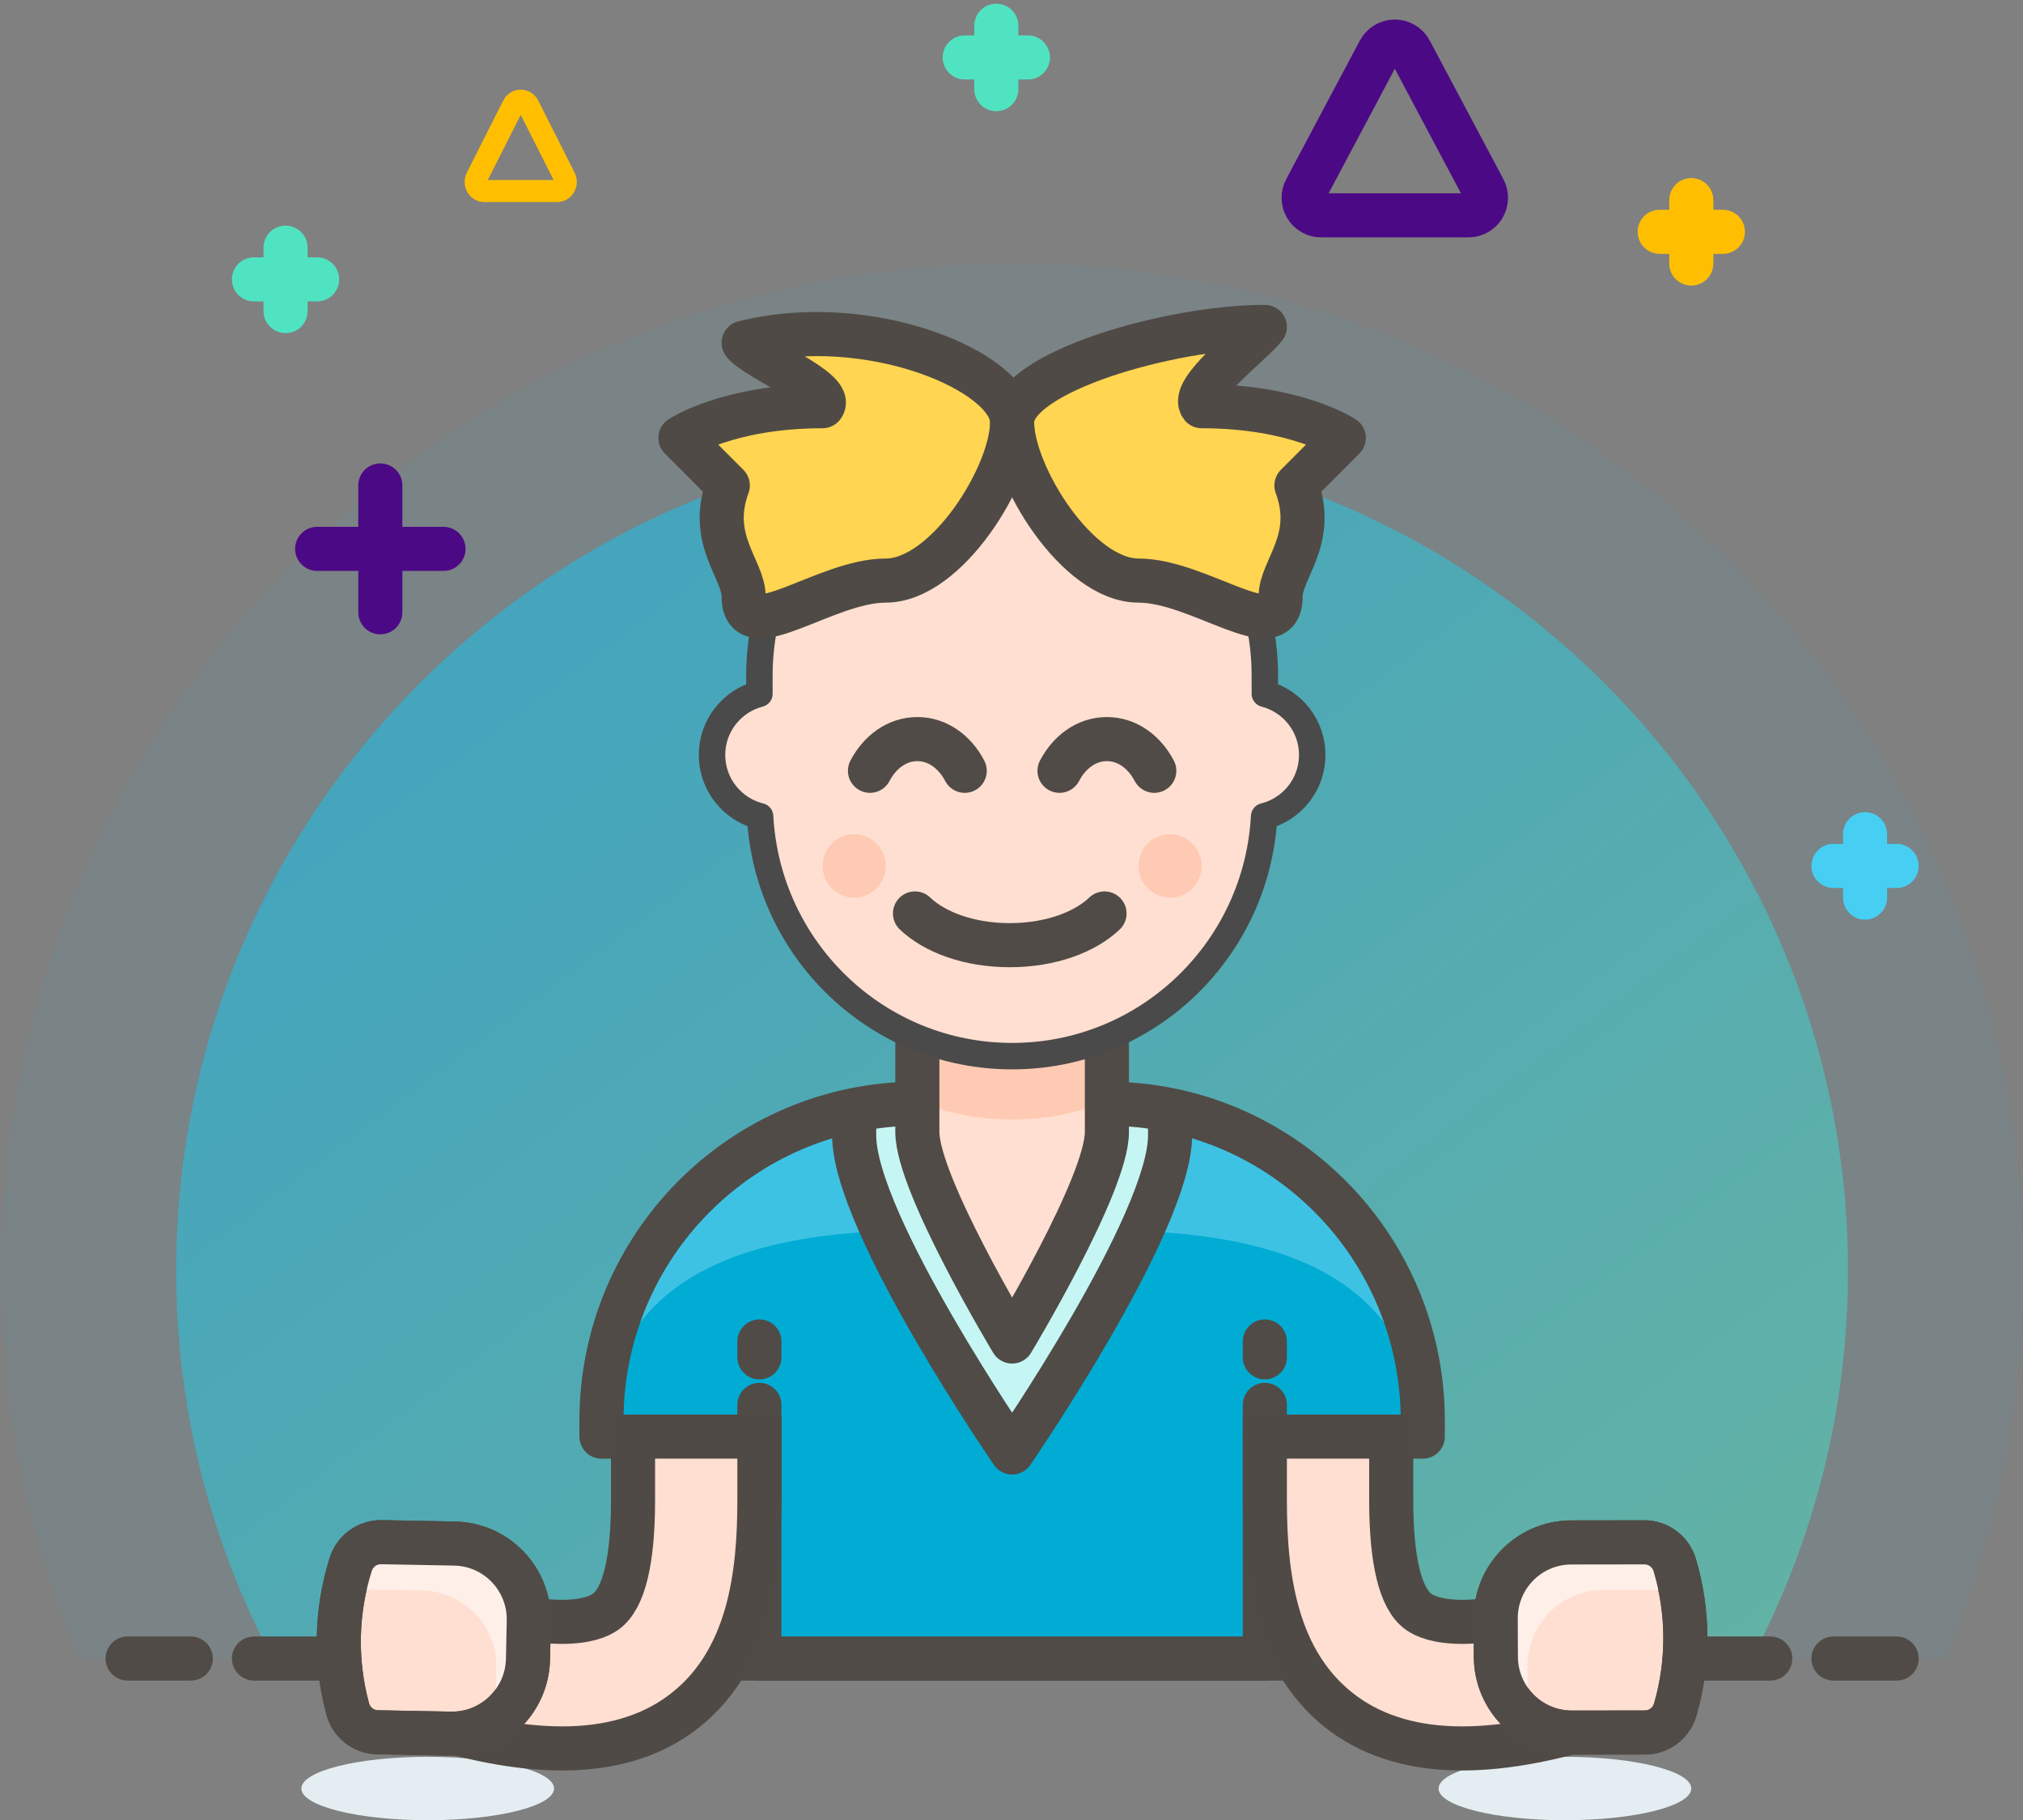 <?xml version="1.0" encoding="UTF-8" standalone="no"?>
<svg width="399px" height="359px" viewBox="0 0 399 359" version="1.1" xmlns="http://www.w3.org/2000/svg" xmlns:xlink="http://www.w3.org/1999/xlink">
    <rect x="0" y="0" width="399" height="359" fill="#808080" stroke="none"/>
    <!-- Generator: Sketch 41.2 (35397) - http://www.bohemiancoding.com/sketch -->
    <title>start-img</title>
    <desc>Created with Sketch.</desc>
    <defs>
        <linearGradient x1="0%" y1="0%" x2="102%" y2="101%" id="linearGradient-1">
            <stop stop-color="#00C2FF" offset="0%"></stop>
            <stop stop-color="#50E3C2" offset="100%"></stop>
        </linearGradient>
    </defs>
    <g id="Page-1" stroke="none" stroke-width="1" fill="none" fill-rule="evenodd">
        <g id="UI-board" transform="translate(-134, -160)">
            <g id="start-img" transform="translate(133, 165)">
                <path d="M384.695,322.095 C394.54,298.565 399.998,272.754 399.998,245.673 C399.998,135.931 310.739,46.972 200.621,46.972 C90.508,46.972 1.244,135.931 1.244,245.673 C1.244,272.754 6.702,298.565 16.552,322.095 L384.695,322.095 Z" id="Fill-1" fill="#00C2FF" opacity="0.05"></path>
                <path d="M38.629,322.095 L26.168,322.095" id="Stroke-4" stroke="#504B46" stroke-width="8.696" stroke-linecap="round"></path>
                <path d="M346.511,322.095 C358.579,299.253 365.489,273.279 365.489,245.673 C365.489,154.926 291.676,81.362 200.623,81.362 C109.57,81.362 35.751,154.926 35.751,245.673 C35.751,273.279 42.66,299.253 54.735,322.095 L346.511,322.095 Z" id="Fill-10" fill="url(#linearGradient-1)" opacity="0.5"></path>
                <path d="M375.078,322.095 L362.617,322.095" id="Stroke-6" stroke="#504B46" stroke-width="8.696" stroke-linecap="round"></path>
                <path d="M51.09,322.095 L350.156,322.095" id="Stroke-8" stroke="#504B46" stroke-width="8.696" stroke-linecap="round"></path>
                <path d="M110.28,347.731 C110.28,351.183 99.121,353.984 85.358,353.984 C71.595,353.984 60.436,351.183 60.436,347.731 C60.436,344.28 71.595,341.478 85.358,341.478 C99.121,341.478 110.28,344.28 110.28,347.731 L110.28,347.731 Z" id="Fill-13" fill="#E4EDF1"></path>
                <path d="M334.579,347.731 C334.579,351.183 323.421,353.984 309.657,353.984 C295.894,353.984 284.735,351.183 284.735,347.731 C284.735,344.28 295.894,341.478 309.657,341.478 C323.421,341.478 334.579,344.28 334.579,347.731" id="Fill-15" fill="#E4EDF1"></path>
                <path d="M150.779,278.325 L150.779,322.095 L250.467,322.095 L250.467,278.325 L281.62,278.325 L281.62,275.199 C281.62,240.665 253.726,212.671 219.315,212.671 L181.931,212.671 C147.52,212.671 119.626,240.665 119.626,275.199 L119.626,278.325 L150.779,278.325 Z" id="Fill-17" fill="#00ACD4"></path>
                <path d="M281.62,275.199 C281.62,240.665 253.726,212.671 219.315,212.671 L181.931,212.671 C147.52,212.671 119.626,240.665 119.626,275.199 L119.626,281.452 C119.626,246.917 147.52,237.682 181.931,237.682 L219.315,237.682 C253.726,237.682 281.62,246.917 281.62,281.452 L281.62,275.199 Z" id="Fill-19" fill="#3EC2E4"></path>
                <path d="M200.623,281.452 C200.623,281.452 231.776,236.188 231.776,218.924 L231.776,213.928 C227.751,213.109 223.583,212.671 219.315,212.671 L181.931,212.671 C177.664,212.671 173.495,213.109 169.47,213.928 L169.47,218.924 C169.47,236.188 200.623,281.452 200.623,281.452" id="Fill-21" fill="#C5F6F4"></path>
                <path d="M231.776,215.797 L231.776,218.924 C231.776,236.188 200.623,281.452 200.623,281.452 C200.623,281.452 169.47,236.188 169.47,218.924 L169.47,215.797" id="Stroke-23" stroke="#504B46" stroke-width="8.696" stroke-linecap="round" stroke-linejoin="round"></path>
                <path d="M250.467,278.325 L250.467,278.325 L281.62,278.325 L281.62,275.199 C281.62,240.665 253.726,212.671 219.315,212.671 L181.931,212.671 C147.52,212.671 119.626,240.665 119.626,275.199 L119.626,278.325 L150.779,278.325" id="Stroke-25" stroke="#504B46" stroke-width="8.696" stroke-linecap="round" stroke-linejoin="round"></path>
                <path d="M219.315,218.264 C219.315,228.606 200.623,259.57 200.623,259.57 C200.623,259.57 181.931,228.594 181.931,218.264 L181.931,190.789 L219.315,190.789 L219.315,218.264 Z" id="Fill-27" fill="#FFDFD1"></path>
                <path d="M250.467,262.693 L250.467,259.567" id="Stroke-29" stroke="#504B46" stroke-width="8.696" stroke-linecap="round" stroke-linejoin="round"></path>
                <polyline id="Stroke-31" stroke="#504B46" stroke-width="8.696" stroke-linecap="round" stroke-linejoin="round" points="150.779 272.072 150.779 322.095 250.467 322.095 250.467 272.072"></polyline>
                <path d="M150.779,284.578 L150.779,278.325" id="Fill-33" fill="#EDF2F4"></path>
                <path d="M150.779,284.578 L150.779,278.325" id="Stroke-35" stroke="#504B46" stroke-width="8.696" stroke-linecap="round" stroke-linejoin="round"></path>
                <path d="M181.931,212.001 C182.405,212.213 182.847,212.451 183.346,212.645 C193.807,216.847 207.439,216.847 217.9,212.645 C218.399,212.451 218.841,212.213 219.315,212.001 L219.315,190.785 L181.931,190.785 L181.931,212.001 Z" id="Fill-37" fill="#FFCAB3"></path>
                <path d="M219.315,218.264 C219.315,228.606 200.623,259.57 200.623,259.57 C200.623,259.57 181.931,228.594 181.931,218.264 L181.931,190.789 L219.315,190.789 L219.315,218.264 L219.315,218.264 Z" id="Stroke-39" stroke="#504B46" stroke-width="8.696" stroke-linecap="round" stroke-linejoin="round"></path>
                <path d="M150.779,262.693 L150.779,259.567" id="Stroke-41" stroke="#504B46" stroke-width="8.696" stroke-linecap="round" stroke-linejoin="round"></path>
                <path d="M289.329,339.827 C280.12,339.827 272.332,337.576 266.183,333.124 C252.257,323.051 250.469,305.23 250.469,290.83 L250.469,278.325 L275.391,278.325 L275.391,290.83 C275.391,302.854 277.198,310.258 280.75,312.84 C282.027,313.759 284.556,314.86 289.398,314.86 C295.179,314.86 302.768,313.303 311.946,310.233 L314.899,309.238 L322.787,332.968 L319.834,333.962 C308.021,337.907 298.045,339.827 289.329,339.827" id="Fill-43" fill="#FFDFD1"></path>
                <path d="M289.329,339.827 C280.12,339.827 272.332,337.576 266.183,333.124 C252.257,323.051 250.469,305.23 250.469,290.83 L250.469,278.325 L275.391,278.325 L275.391,290.83 C275.391,302.854 277.198,310.258 280.75,312.84 C282.027,313.759 284.556,314.86 289.398,314.86 C295.179,314.86 302.768,313.303 311.946,310.233 L314.899,309.238 L322.787,332.968 L319.834,333.962 C308.021,337.907 298.045,339.827 289.329,339.827 L289.329,339.827 Z" id="Stroke-45" stroke="#4F4A45" stroke-width="8.696"></path>
                <path d="M111.917,339.827 C103.201,339.827 93.226,337.907 81.412,333.962 L78.459,332.968 L86.347,309.238 L89.3,310.233 C98.484,313.303 106.073,314.86 111.855,314.86 C116.69,314.86 119.219,313.759 120.49,312.84 C124.048,310.258 125.855,302.854 125.855,290.83 L125.855,278.325 L150.777,278.325 L150.777,290.83 C150.777,305.23 148.989,323.051 135.064,333.124 C128.92,337.576 121.132,339.827 111.917,339.827" id="Fill-47" fill="#FFDFD1"></path>
                <path d="M111.917,339.827 C103.201,339.827 93.226,337.907 81.412,333.962 L78.459,332.968 L86.347,309.238 L89.3,310.233 C98.484,313.303 106.073,314.86 111.855,314.86 C116.69,314.86 119.219,313.759 120.49,312.84 C124.048,310.258 125.855,302.854 125.855,290.83 L125.855,278.325 L150.777,278.325 L150.777,290.83 C150.777,305.23 148.989,323.051 135.064,333.124 C128.92,337.576 121.132,339.827 111.917,339.827 L111.917,339.827 Z" id="Stroke-49" stroke="#4F4A45" stroke-width="8.696"></path>
                <g id="Group-4" transform="translate(314.874, 318.815) rotate(-16) translate(-314.874, -318.815) translate(294.874, 297.063)">
                    <path d="M32.202,39.167 C30.725,41.512 27.89,42.6 25.236,41.843 L11.38,37.891 C3.436,35.628 -1.175,27.324 1.081,19.352 L3.124,12.136 C5.38,4.164 13.654,-0.463 21.598,1.806 L35.454,5.758 C38.115,6.515 39.953,8.941 39.978,11.711 C40.071,21.421 37.367,30.957 32.202,39.167" id="Fill-57" fill="#FFDFD1"></path>
                    <path d="M32.202,39.167 C30.725,41.512 27.89,42.6 25.236,41.843 L11.38,37.891 C3.436,35.628 -1.175,27.324 1.081,19.352 L3.124,12.136 C5.38,4.164 13.654,-0.463 21.598,1.806 L35.454,5.758 C38.115,6.515 39.953,8.941 39.978,11.711 C40.071,21.421 37.367,30.957 32.202,39.167 L32.202,39.167 Z" id="Stroke-59" stroke="#504B46" stroke-width="8.696" stroke-linecap="round" stroke-linejoin="round"></path>
                    <path d="M3.989,33.07 C4.064,32.075 4.238,31.081 4.519,30.087 L6.562,22.865 C8.818,14.893 17.092,10.272 25.036,12.536 L39.771,16.737 C39.92,15.074 39.989,13.398 39.976,11.71 C39.952,8.934 38.107,6.514 35.447,5.758 L21.596,1.806 C13.652,-0.464 5.385,4.163 3.123,12.135 L1.079,19.357 C-0.323,24.31 0.936,29.387 3.989,33.07" id="Fill-61" fill="#FFEFE9"></path>
                    <path d="M32.199,39.171 C30.722,41.516 27.887,42.604 25.227,41.841 L11.376,37.889 C3.433,35.626 -1.178,27.328 1.084,19.356 L3.127,12.134 C5.383,4.162 13.651,-0.459 21.595,1.804 L35.451,5.756 C38.105,6.513 39.95,8.939 39.975,11.709 C40.024,16.361 39.426,20.976 38.224,25.428 C36.915,30.261 34.89,34.894 32.199,39.171 L32.199,39.171 Z" id="Stroke-63" stroke="#504B46" stroke-width="8.696" stroke-linecap="round" stroke-linejoin="round"></path>
                </g>
                <g id="Group-5" transform="translate(85.986, 318.852) rotate(17) translate(-85.986, -318.852) translate(65.117, 297.099)">
                    <path d="M9.044,39.167 C10.521,41.512 13.356,42.6 16.01,41.843 L29.867,37.891 C37.81,35.628 42.421,27.324 40.166,19.352 L38.122,12.136 C35.867,4.164 27.592,-0.463 19.648,1.806 L5.792,5.758 C3.131,6.515 1.293,8.941 1.268,11.711 C1.175,21.421 3.879,30.957 9.044,39.167" id="Fill-75" fill="#FFDFD1"></path>
                    <path d="M9.044,39.167 C10.521,41.512 13.356,42.6 16.01,41.843 L29.867,37.891 C37.81,35.628 42.421,27.324 40.166,19.352 L38.122,12.136 C35.867,4.164 27.592,-0.463 19.648,1.806 L5.792,5.758 C3.131,6.515 1.293,8.941 1.268,11.711 C1.175,21.421 3.879,30.957 9.044,39.167 L9.044,39.167 Z" id="Stroke-77" stroke="#504B46" stroke-width="8.696" stroke-linecap="round" stroke-linejoin="round"></path>
                    <path d="M37.257,33.07 C37.182,32.075 37.008,31.081 36.728,30.087 L34.684,22.865 C32.429,14.893 24.154,10.272 16.21,12.536 L1.475,16.737 C1.326,15.074 1.257,13.398 1.27,11.71 C1.295,8.934 3.139,6.514 5.799,5.758 L19.65,1.806 C27.594,-0.464 35.862,4.163 38.123,12.135 L40.167,19.357 C41.569,24.31 40.31,29.387 37.257,33.07" id="Fill-79" fill="#FFEFE9"></path>
                    <path d="M9.047,39.171 C10.524,41.516 13.359,42.604 16.019,41.841 L29.87,37.889 C37.814,35.626 42.424,27.328 40.162,19.356 L38.119,12.134 C35.863,4.162 27.596,-0.459 19.652,1.804 L5.795,5.756 C3.141,6.513 1.296,8.939 1.272,11.709 C1.222,16.361 1.82,20.976 3.022,25.428 C4.331,30.261 6.356,34.894 9.047,39.171 L9.047,39.171 Z" id="Stroke-81" stroke="#504B46" stroke-width="8.696" stroke-linecap="round" stroke-linejoin="round"></path>
                </g>
                <path d="M259.813,143.89 C259.813,138.069 255.832,133.223 250.467,131.829 L250.467,128.258 C250.467,100.634 228.15,78.236 200.623,78.236 C173.097,78.236 150.779,100.634 150.779,128.258 L150.779,131.829 C145.414,133.223 141.433,138.069 141.433,143.89 C141.433,149.762 145.477,154.651 150.916,155.996 C152.336,182.345 174.012,203.292 200.623,203.292 C227.234,203.292 248.91,182.345 250.33,155.996 C255.769,154.651 259.813,149.762 259.813,143.89" id="Fill-91" fill="#FFDFD1"></path>
                <path d="M259.813,143.89 C259.813,138.069 255.832,133.223 250.467,131.829 L250.467,128.258 C250.467,100.634 228.15,78.236 200.623,78.236 C173.097,78.236 150.779,100.634 150.779,128.258 L150.779,131.829 C145.414,133.223 141.433,138.069 141.433,143.89 C141.433,149.762 145.477,154.651 150.916,155.996 C152.336,182.345 174.012,203.292 200.623,203.292 C227.234,203.292 248.91,182.345 250.33,155.996 C255.769,154.651 259.813,149.762 259.813,143.89 L259.813,143.89 Z" id="Stroke-93" stroke="#4A4A4A" stroke-width="5.217" stroke-linecap="round" stroke-linejoin="round"></path>
                <path d="M191.277,147.017 C189.352,143.346 185.975,140.764 181.931,140.764 C177.888,140.764 174.511,143.346 172.586,147.017" id="Stroke-95" stroke="#504B46" stroke-width="8.696" stroke-linecap="round" stroke-linejoin="round"></path>
                <path d="M228.66,147.017 C226.735,143.346 223.358,140.764 219.315,140.764 C215.271,140.764 211.894,143.346 209.969,147.017" id="Stroke-97" stroke="#504B46" stroke-width="8.696" stroke-linecap="round" stroke-linejoin="round"></path>
                <path d="M181.464,175.154 C185.308,178.825 192.075,181.407 200.156,181.407 C208.237,181.407 215.003,178.825 218.847,175.154" id="Stroke-99" stroke="#504B46" stroke-width="8.696" stroke-linecap="round" stroke-linejoin="round"></path>
                <path d="M175.701,165.775 C175.701,169.227 172.91,172.028 169.47,172.028 C166.031,172.028 163.24,169.227 163.24,165.775 C163.24,162.324 166.031,159.522 169.47,159.522 C172.91,159.522 175.701,162.324 175.701,165.775" id="Fill-101" fill="#FFCAB3"></path>
                <path d="M238.006,165.775 C238.006,169.227 235.215,172.028 231.776,172.028 C228.336,172.028 225.545,169.227 225.545,165.775 C225.545,162.324 228.336,159.522 231.776,159.522 C235.215,159.522 238.006,162.324 238.006,165.775" id="Fill-103" fill="#FFCAB3"></path>
                <path d="M147.664,62.604 C150.118,65.806 165.701,71.996 163.24,75.11 C144.548,75.11 135.202,81.362 135.202,81.362 L144.548,90.742 C140.592,101.471 147.664,107.236 147.664,112.626 C147.664,122.987 163.657,109.5 175.701,109.5 C187.745,109.5 200.623,88.597 200.623,78.236 C200.623,68.413 172.586,56.351 147.664,62.604" id="Fill-105" fill="#FFD551"></path>
                <path d="M147.664,62.604 C150.118,65.806 165.701,71.996 163.24,75.11 C144.548,75.11 135.202,81.362 135.202,81.362 L144.548,90.742 C140.592,101.471 147.664,107.236 147.664,112.626 C147.664,122.987 163.657,109.5 175.701,109.5 C187.745,109.5 200.623,88.597 200.623,78.236 C200.623,68.413 172.586,56.351 147.664,62.604 L147.664,62.604 Z" id="Stroke-107" stroke="#4F4A45" stroke-width="8.696" stroke-linejoin="round"></path>
                <path d="M250.467,59.478 C248.012,62.679 235.545,71.996 238.006,75.11 C256.698,75.11 266.044,81.362 266.044,81.362 L256.698,90.742 C260.654,101.471 253.583,107.236 253.583,112.626 C253.583,122.987 237.589,109.5 225.545,109.5 C213.502,109.5 200.623,88.597 200.623,78.236 C200.623,68.413 231.776,59.478 250.467,59.478" id="Fill-109" fill="#FFD551"></path>
                <path d="M250.467,59.478 C248.012,62.679 235.545,71.996 238.006,75.11 C256.698,75.11 266.044,81.362 266.044,81.362 L256.698,90.742 C260.654,101.471 253.583,107.236 253.583,112.626 C253.583,122.987 237.589,109.5 225.545,109.5 C213.502,109.5 200.623,88.597 200.623,78.236 C200.623,68.413 231.776,59.478 250.467,59.478 L250.467,59.478 Z" id="Stroke-111" stroke="#4F4A45" stroke-width="8.696" stroke-linejoin="round"></path>
                <path d="M76.012,115.753 L76.012,90.742" id="Stroke-140" stroke="#4C0985" stroke-width="8.696" stroke-linecap="round" stroke-linejoin="round"></path>
                <path d="M63.551,103.247 L88.474,103.247" id="Stroke-141" stroke="#4C0985" stroke-width="8.696" stroke-linecap="round" stroke-linejoin="round"></path>
                <path d="M197.508,12.582 L197.508,0.076" id="Stroke-142" stroke="#50E3C2" stroke-width="8.696" stroke-linecap="round" stroke-linejoin="round"></path>
                <path d="M191.277,6.329 L203.738,6.329" id="Stroke-143" stroke="#50E3C2" stroke-width="8.696" stroke-linecap="round" stroke-linejoin="round"></path>
                <path d="M368.847,172.028 L368.847,159.522" id="Stroke-144" stroke="#46CFF2" stroke-width="8.696" stroke-linecap="round" stroke-linejoin="round"></path>
                <path d="M362.617,165.775 L375.078,165.775" id="Stroke-145" stroke="#46CFF2" stroke-width="8.696" stroke-linecap="round" stroke-linejoin="round"></path>
                <path d="M334.579,46.972 L334.579,34.467" id="Stroke-146" stroke="#FFBF00" stroke-width="8.696" stroke-linecap="round" stroke-linejoin="round"></path>
                <path d="M328.349,40.719 L340.81,40.719" id="Stroke-147" stroke="#FFBF00" stroke-width="8.696" stroke-linecap="round" stroke-linejoin="round"></path>
                <path d="M57.321,56.351 L57.321,43.846" id="Stroke-148" stroke="#50E3C2" stroke-width="8.696" stroke-linecap="round" stroke-linejoin="round"></path>
                <path d="M51.09,50.099 L63.551,50.099" id="Stroke-149" stroke="#50E3C2" stroke-width="8.696" stroke-linecap="round" stroke-linejoin="round"></path>
                <path d="M258.523,32.371 C257.95,33.446 257.981,34.747 258.61,35.791 C259.233,36.835 260.361,37.473 261.576,37.473 L290.622,37.473 C291.837,37.473 292.965,36.835 293.588,35.791 C294.211,34.747 294.249,33.446 293.675,32.371 L279.152,5.04 C278.548,3.908 277.376,3.201 276.099,3.201 C274.822,3.201 273.65,3.908 273.046,5.04 L258.523,32.371 L258.523,32.371 Z" id="Stroke-150" stroke="#4C0985" stroke-width="8.696" stroke-linecap="round" stroke-linejoin="round"></path>
                <path d="M95.017,30.024 C94.733,30.584 94.749,31.26 95.06,31.803 C95.368,32.346 95.925,32.678 96.526,32.678 L110.883,32.678 C111.483,32.678 112.041,32.346 112.349,31.803 C112.657,31.26 112.675,30.584 112.392,30.024 L105.213,15.81 C104.915,15.221 104.336,14.854 103.704,14.854 C103.073,14.854 102.494,15.221 102.195,15.81 L95.017,30.024 L95.017,30.024 Z" id="Stroke-150" stroke="#FFBF00" stroke-width="4.348" stroke-linecap="round" stroke-linejoin="round"></path>
            </g>
        </g>
    </g>
</svg>